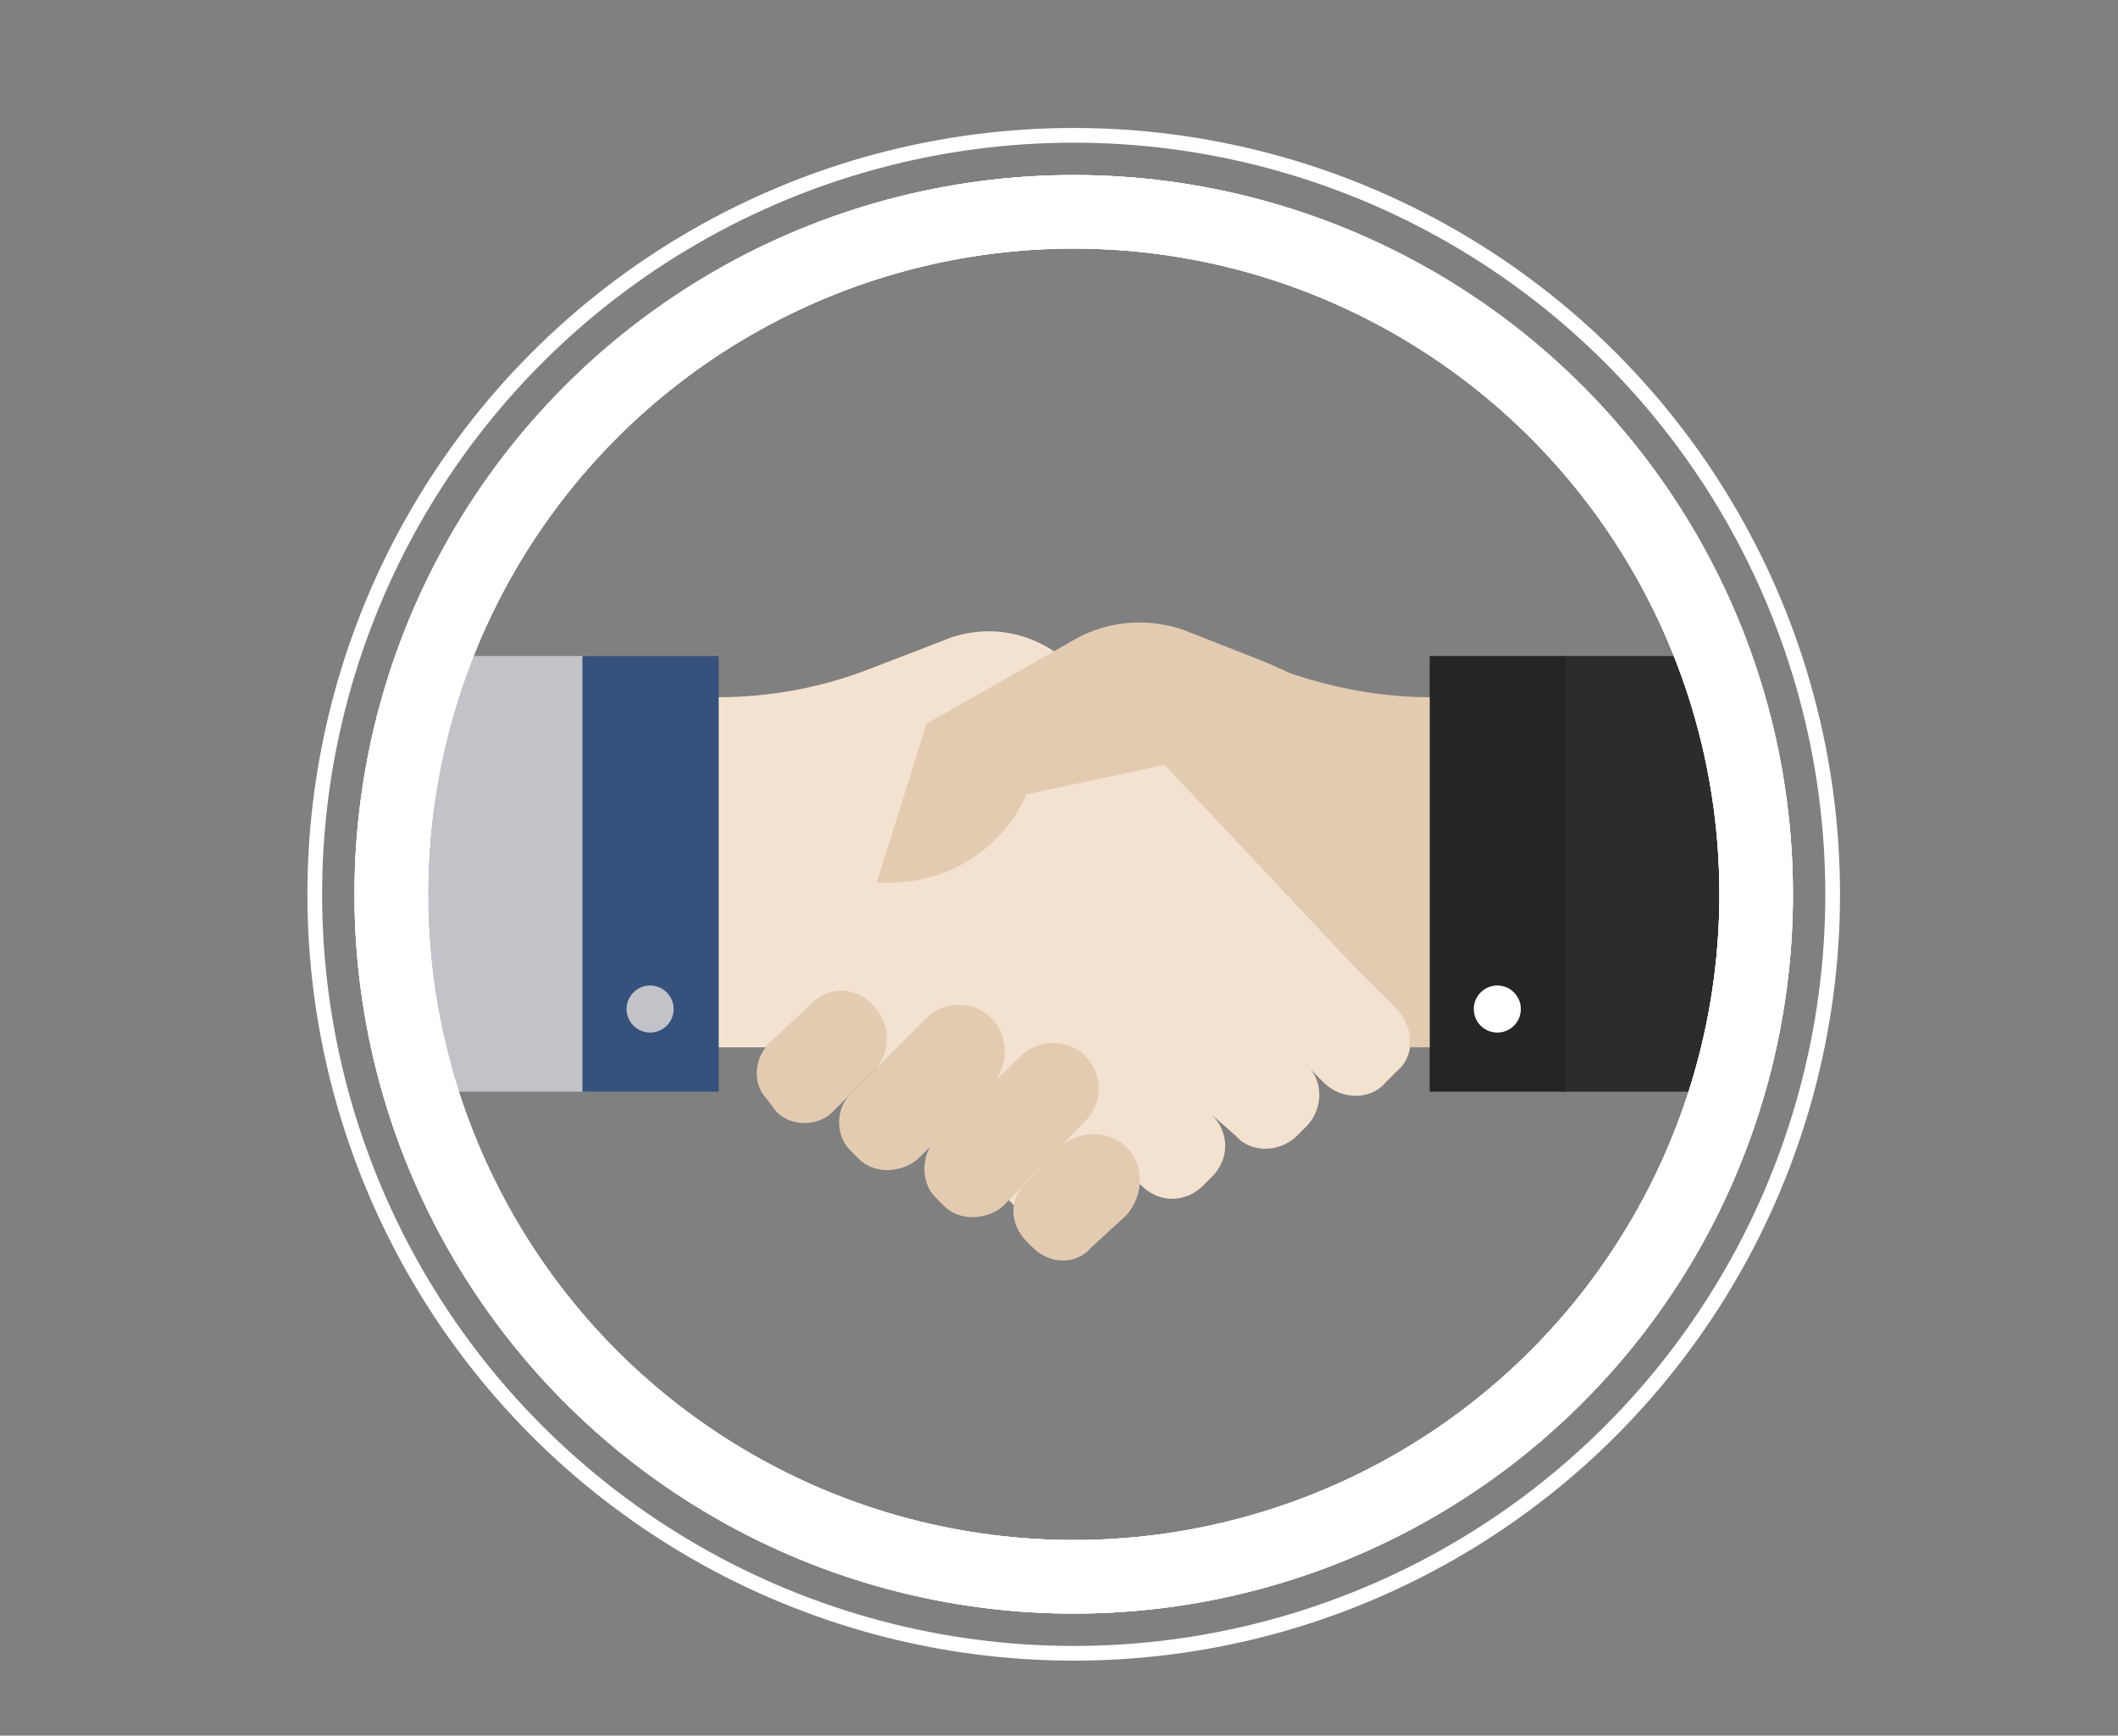 <?xml version="1.0" encoding="UTF-8"?>
<!DOCTYPE svg PUBLIC "-//W3C//DTD SVG 1.1//EN" "http://www.w3.org/Graphics/SVG/1.1/DTD/svg11.dtd">
<!-- Creator: CorelDRAW X8 -->
<svg xmlns="http://www.w3.org/2000/svg" xml:space="preserve" width="720px" height="590px" version="1.1" style="shape-rendering:geometricPrecision; text-rendering:geometricPrecision; image-rendering:optimizeQuality; fill-rule:evenodd; clip-rule:evenodd"
viewBox="0 0 720 590"
 xmlns:xlink="http://www.w3.org/1999/xlink"
 enable-background="new 0 0 800 800">
 <rect x="0" y="0" width="720" height="590" fill="#808080" stroke="none"/>
 <defs>
  <style type="text/css">
   <![CDATA[
    .str1 {stroke:white;stroke-width:5}
    .str0 {stroke:white;stroke-width:24.999}
    .fil0 {fill:none}
    .fil5 {fill:#262525}
    .fil1 {fill:#2D2B2B}
    .fil7 {fill:#36517B}
    .fil2 {fill:#C2C3C9}
    .fil4 {fill:#E3CBB2}
    .fil3 {fill:#F4E2D0}
    .fil6 {fill:white}
   ]]>
  </style>
 </defs>
 <g id="Camada_x0020_1">
  <g id="_022222.svg">
   <g>
    <g>
     <g>
      <circle class="fil0" cx="365" cy="305" r="159"/>
      <rect class="fil1" x="531" y="223" width="63.65" height="148.089"/>
      <rect class="fil2" x="136" y="223" width="63.65" height="148.089"/>
      <g>
       <path class="fil3" d="M475 343l-13 -13 -96 -102c-12,-13 -30,-17 -46,-10l-26 10c-16,6 -33,9 -50,9l0 119 47 0 57 57 7 6c6,6 15,6 21,0l3 -3c6,-6 6,-16 0,-21l9 8c6,6 15,6 21,0l3 -3c6,-6 6,-15 0,-21l8 7c5,6 15,6 21,0l3 -3c6,-6 6,-16 0,-21l6 6c6,6 16,6 21,0l4 -4c6,-5 6,-15 0,-21z"/>
       <g>
        <path class="fil4" d="M349 422l2 2c6,6 15,6 20,0l12 -11c6,-7 6,-17 0,-23l0 0c-6,-6 -16,-6 -23,0l-11 12c-6,5 -6,14 0,20z"/>
        <path class="fil4" d="M318 407l3 3c5,5 14,5 20,0l28 -29c6,-6 6,-16 0,-22l0 0c-6,-6 -16,-6 -22,0l-29 28c-5,6 -5,15 0,20z"/>
        <path class="fil4" d="M289 391l3 3c5,5 14,5 20,0l25 -25c6,-6 6,-17 0,-23l0 0c-6,-6 -16,-6 -22,0l-26 26c-5,5 -5,14 0,19z"/>
        <path class="fil4" d="M261 374l3 4c5,5 14,5 19,0l14 -14c6,-6 6,-16 0,-22l0 0c-6,-7 -16,-7 -22,0l-14 13c-5,6 -5,14 0,19z"/>
       </g>
       <rect class="fil5" x="486" y="223" width="46.319" height="148.089"/>
       <circle class="fil6" cx="509" cy="343" r="8"/>
       <g>
        <path class="fil4" d="M486 237c-16,0 -32,-3 -47,-8l-9 -4 -28 -11c-12,-4 -25,-3 -36,3l-51 29 -17 54 5 0c20,0 38,-12 46,-30l0 0 47 -10 66 70 13 13c3,4 5,8 4,13l7 0 0 -119 0 0z"/>
       </g>
       <rect class="fil7" x="198" y="223" width="46.319" height="148.089"/>
       <circle class="fil2" cx="221" cy="343" r="8"/>
      </g>
     </g>
     <g>
     </g>
    </g>
   </g>
  </g>
  <circle class="fil0 str0" cx="365" cy="304" r="232"/>
  <circle class="fil0 str1" cx="365" cy="304" r="258"/>
  <circle class="fil0 str0" cx="365" cy="304" r="232"/>
  <circle class="fil0 str0" cx="365" cy="304" r="232"/>
 </g>
</svg>
